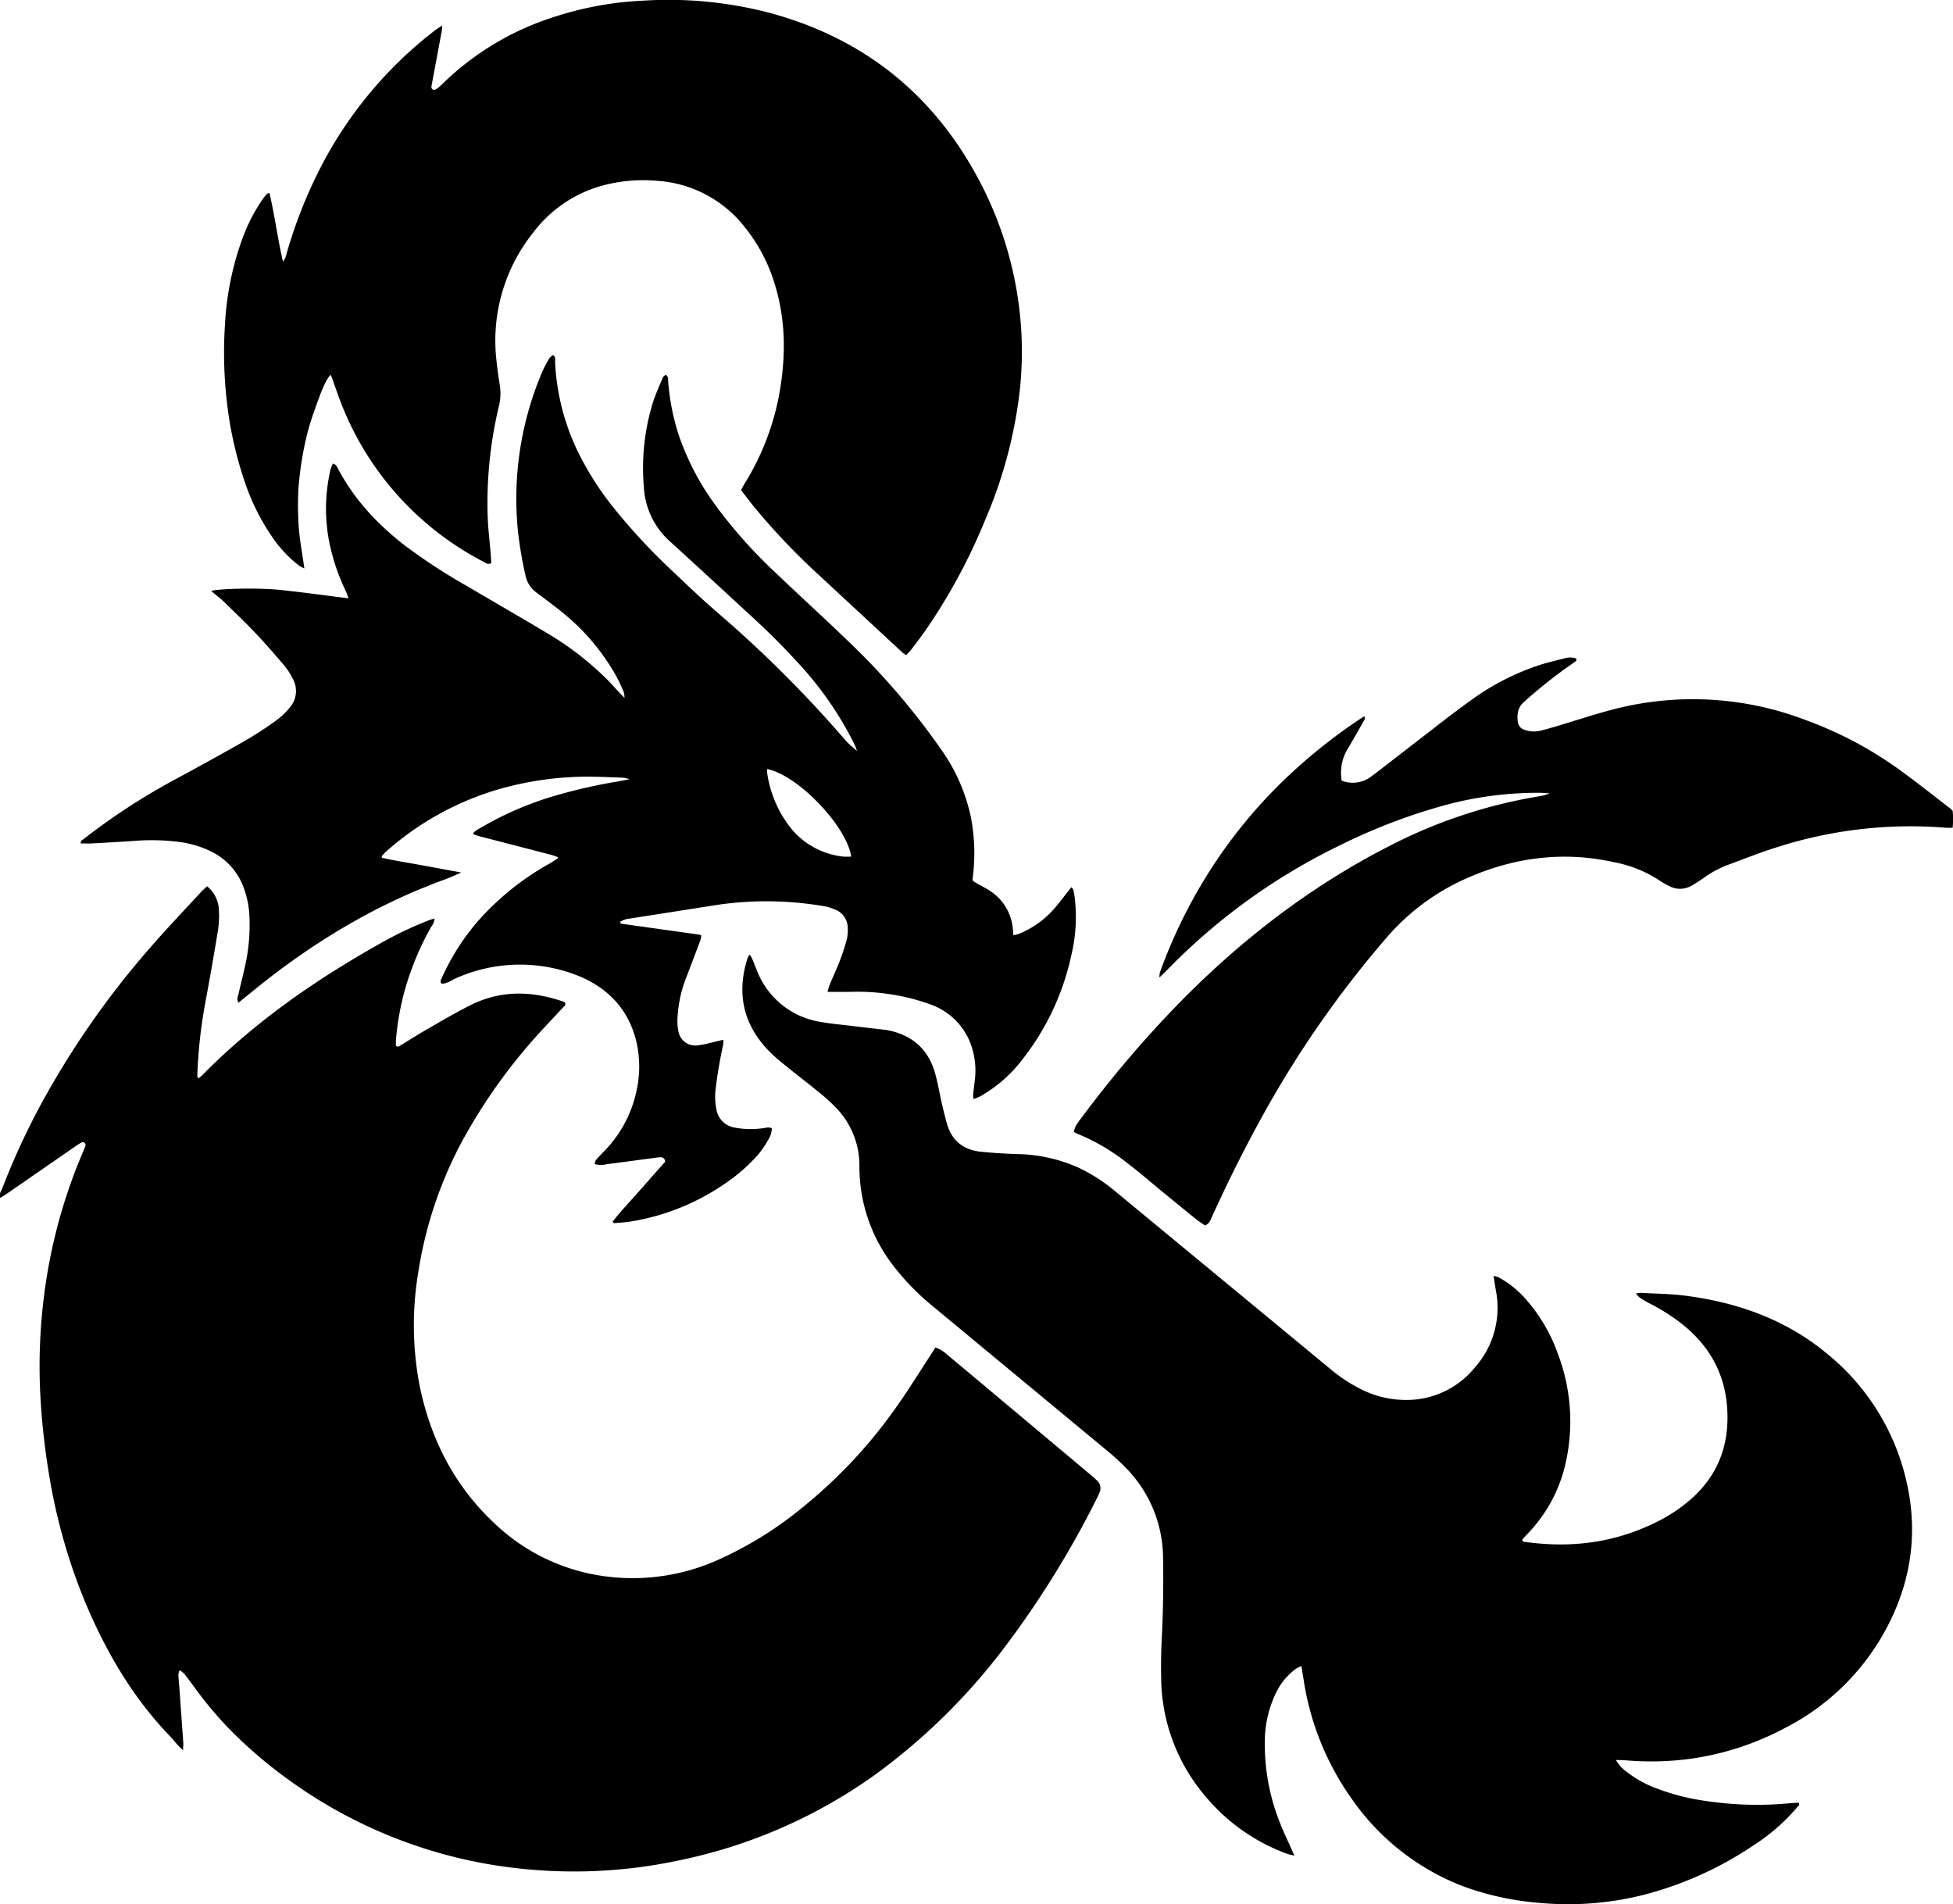 <svg id="Layer_1" data-name="Layer 1" xmlns="http://www.w3.org/2000/svg" viewBox="0 0 483.49 471.34"><title>D&amp;amp;D</title><path d="M120.36,594.21c-.65-.61-.94-.85-1.19-1.13-.83-.92-1.61-1.88-2.47-2.77-8.87-9.33-15.25-20.24-20.27-32A142.68,142.68,0,0,1,87,524.88,173.91,173.91,0,0,1,85,506a137.87,137.87,0,0,1,1-24.79,132.33,132.33,0,0,1,9.64-35.26,10.79,10.79,0,0,0,.58-1.52.76.76,0,0,0-.27-.58.73.73,0,0,0-.62-.14,18.08,18.08,0,0,0-1.77,1.11L77.11,456.19c-.63.44-1.27.85-2,1.3-.38-1,.19-1.62.45-2.3a181.15,181.15,0,0,1,9.83-21.27,214.38,214.38,0,0,1,26.82-38.37c4.06-4.68,8.34-9.16,12.53-13.72.46-.5,1-.94,1.56-1.48a7.92,7.92,0,0,1,2.92,5.91,23.34,23.34,0,0,1-.24,5.08q-1.5,9.17-3.21,18.29a121.9,121.9,0,0,0-1.9,17.76c0,.12.12.25.26.53a10.37,10.37,0,0,0,.86-.69c13.37-13.6,28.9-24.25,45.49-33.46a91.57,91.57,0,0,1,10.72-5c.41-.17.84-.27,1.41-.44a3.61,3.61,0,0,1-.8,2,71.22,71.22,0,0,0-6.77,16.49,67.82,67.82,0,0,0-2,11.66c0,.46,0,.92,0,1.35.51.47.89.06,1.25-.16,2.05-1.23,4.07-2.54,6.15-3.73,3.62-2.08,7.22-4.22,10.94-6.1,7.58-3.83,15.37-3.64,23.22-.89.14,0,.23.19.36.3.17.56-.29.82-.58,1.13-1.41,1.54-2.85,3.06-4.27,4.59a137.43,137.43,0,0,0-20.23,27.68,101,101,0,0,0-11.26,33,79.31,79.31,0,0,0,.31,28.41c2.7,13.08,8.5,24.53,18.27,33.76A48.89,48.89,0,0,0,223.7,551,51.64,51.64,0,0,0,253,547a92.61,92.61,0,0,0,20.84-13,122.11,122.11,0,0,0,23.2-24.9c2.91-4.1,5.55-8.39,8.3-12.6.42-.63.82-1.28,1.26-2a8.68,8.68,0,0,1,3,1.87q5.27,4.38,10.52,8.79,12.38,10.37,24.74,20.74c.59.49,1.19,1,1.73,1.54a2.56,2.56,0,0,1,.63,3q-.25.64-.57,1.26a236.86,236.86,0,0,1-22.95,37.07,152.85,152.85,0,0,1-32,31.48,127.4,127.4,0,0,1-49,21.32,124,124,0,0,1-36.26,2.19,118.74,118.74,0,0,1-58.85-21.44,112.73,112.73,0,0,1-16.08-13.67,92.22,92.22,0,0,1-8.18-9.79c-.87-1.19-1.74-2.37-2.65-3.53a7.76,7.76,0,0,0-1.17-.94,3.72,3.72,0,0,0-.31,1c0,1.08.15,2.16.23,3.24q.5,7.07,1,14.14C120.38,593.11,120.36,593.41,120.36,594.21Z" transform="translate(-75.03 -160.97)"/><path d="M475.08,596.63a9,9,0,0,0,2.58,2.87,27,27,0,0,0,7.06,4A55.21,55.21,0,0,0,497,606.72a85.33,85.33,0,0,0,21.3.6c.69-.07,1.38-.08,2-.11.34.52,0,.77-.26,1a48.39,48.39,0,0,1-10.77,9.46,88.2,88.2,0,0,1-27.6,12.41A76.71,76.71,0,0,1,456.14,632a71.38,71.38,0,0,1-18.77-4.06,59.55,59.55,0,0,1-27.73-21.74,68.54,68.54,0,0,1-11.88-29.44c-.17-1.06-.35-2.13-.55-3.35a7.3,7.3,0,0,0-1.28.58,16,16,0,0,0-5,6,27.84,27.84,0,0,0-2.78,12.12A52.58,52.58,0,0,0,392,612.44c.75,1.95,1.68,3.82,2.52,5.73l.95,2.12a15.21,15.21,0,0,1-1.75-.42,47.59,47.59,0,0,1-20.28-14.26,45.64,45.64,0,0,1-10.94-29c-.1-3.71,0-7.44.19-11.14.31-6.35.38-12.69.27-19A32,32,0,0,0,353.43,524a51.71,51.71,0,0,0-3.93-3.61q-21.71-18-43.45-36a60.59,60.59,0,0,1-9.87-10.12,39.89,39.89,0,0,1-8.39-24.6,20.56,20.56,0,0,0-6.12-14.83,51.08,51.08,0,0,0-4.33-3.85c-2.94-2.39-6-4.69-8.89-7.1a34.15,34.15,0,0,1-3.74-3.47c-5.88-6.5-7.25-14-4.62-22.24a2.21,2.21,0,0,1,.18-.42c.08-.13.17-.25.36-.5a7.46,7.46,0,0,1,.6,1c.42,1,.78,2,1.21,3a20.26,20.26,0,0,0,16,12.71c2.58.47,5.22.65,7.83,1l7.84.91.46.06c6.22,1.16,10.32,4.72,12,10.86.66,2.38,1.06,4.83,1.61,7.24.4,1.74.81,3.47,1.31,5.18,1.22,4.2,4.14,6.42,8.41,6.85,2.93.29,5.86.47,8.8.57a39,39,0,0,1,15.1,3.26,42,42,0,0,1,9.37,6l53,43.77a38.72,38.72,0,0,0,7.92,5.24,24.55,24.55,0,0,0,10.5,2.59,21.8,21.8,0,0,0,17.7-8.19,22.24,22.24,0,0,0,5.07-18.87c-.19-1.13-.36-2.27-.58-3.63a6.33,6.33,0,0,1,1.16.3,24.14,24.14,0,0,1,7,5.66A41,41,0,0,1,460.67,496a47,47,0,0,1,1.79,27.84,36.68,36.68,0,0,1-9.46,17c-.41.43-.8.89-1.16,1.3.24.59.68.5,1,.54,11.09,1.51,21.77.2,31.89-4.77a38.68,38.68,0,0,0,9.93-6.78c6.29-6.09,8.62-13.59,7.91-22.16-.68-8.35-4.57-15-11-20.16a49.29,49.29,0,0,0-8.22-5.23c-.82-.42-1.61-.91-2.39-1.41a6.9,6.9,0,0,1-.92-1,7.46,7.46,0,0,1,1.1-.18c3.71.22,7.44.23,11.12.71,13.07,1.68,25.14,6,35.34,14.57a56.9,56.9,0,0,1,19.36,31.22c3.16,13.51,1,26.3-5.88,38.29a58.72,58.72,0,0,1-24.29,23,70.25,70.25,0,0,1-22.82,7.49,73,73,0,0,1-16.91.4Z" transform="translate(-75.03 -160.97)"/><path d="M226.72,463.34c2-2.6,4.33-5,6.5-7.47s4.41-5,6.49-7.35c-.14-.88-.59-1.1-1.19-1.09a11.18,11.18,0,0,0-1.15.11c-4,.53-8,1.09-12,1.59a6.27,6.27,0,0,1-3.11,0,3,3,0,0,1,.29-1c.65-.77,1.36-1.48,2.06-2.21a30.24,30.24,0,0,0,8-14.94,27.51,27.51,0,0,0,0-12c-1.79-7.64-6.46-12.91-13.52-16.09a38.92,38.92,0,0,0-32,.61,5.83,5.83,0,0,1-2.68,1c-.53-.53-.23-.94-.05-1.35a56.62,56.62,0,0,1,9.22-14.43,67.44,67.44,0,0,1,17.52-14c.66-.38,1.3-.81,1.95-1.22.05,0,.05-.14.13-.35-.56-.19-1.11-.42-1.67-.57L193.84,368c-.57-.15-1.12-.38-1.72-.58.43-.89,1.22-1.12,1.86-1.51a81.11,81.11,0,0,1,18.94-8.11,132,132,0,0,1,14.71-3.33c.91-.15,1.81-.34,3.27-.62a11.18,11.18,0,0,0-1.64-.38c-3.48-.1-7-.32-10.44-.23a80,80,0,0,0-20.37,3.11,72.42,72.42,0,0,0-28,15.56,8.94,8.94,0,0,0-.91,1s0,.13,0,.38c3.15.73,6.42,1.21,9.66,1.81l10,1.84a60.72,60.72,0,0,1-6.35,2.56c-1.93.82-3.89,1.55-5.8,2.38s-3.95,1.78-5.9,2.72-3.74,1.86-5.58,2.85-3.8,2.1-5.66,3.2-3.58,2.16-5.34,3.29-3.62,2.38-5.4,3.62-3.41,2.41-5.09,3.67-3.44,2.62-5.14,4-3.22,2.6-4.88,3.95a2.09,2.09,0,0,1-.05-1.87c.49-2.19,1.05-4.37,1.54-6.56a46.55,46.55,0,0,0,1.18-13.82,23.26,23.26,0,0,0-1.33-6.11,16,16,0,0,0-7.95-9,25.22,25.22,0,0,0-8.18-2.46,54.61,54.61,0,0,0-11.36-.21q-5.2.34-10.43.61c-.82,0-1.65,0-2.43,0-.17-.67.29-.8.56-1A160.88,160.88,0,0,1,118.21,354c5.92-3.2,11.82-6.44,17.67-9.78a87.84,87.84,0,0,0,7.57-4.95,17.49,17.49,0,0,0,3.18-3,6.23,6.23,0,0,0,.84-7.36,16.86,16.86,0,0,0-2-3.12c-2.3-2.71-4.64-5.4-7.09-8-2.6-2.75-5.35-5.37-8.06-8-.65-.64-1.41-1.19-2.12-1.79l-.89-.76c2-.58,11.75-.8,17-.25,5.6.58,11.18,1.36,17,2.09-.28-.74-.44-1.3-.69-1.82a51.32,51.32,0,0,1-4.16-12.52,42.74,42.74,0,0,1,.39-17.52,9.88,9.88,0,0,1,.59-1.5,2.68,2.68,0,0,1,.71.36,3.6,3.6,0,0,1,.49.77c4,7.64,9.69,13.76,16.42,19A143.5,143.5,0,0,0,190.56,306c6.47,3.81,13,7.56,19.42,11.4a75.46,75.46,0,0,1,15.76,12.18c.92.94,1.78,1.94,2.68,2.9.3.33.63.65,1.22,1.24a6.29,6.29,0,0,0-.17-1.39c-.56-1.28-1.1-2.56-1.77-3.78a54,54,0,0,0-12.82-15.47c-1.77-1.5-3.66-2.86-5.49-4.28-.56-.42-1.14-.81-1.68-1.25a6.9,6.9,0,0,1-2.56-4,96.18,96.18,0,0,1-1.93-11.44,80.08,80.08,0,0,1,6.12-39.27,25.62,25.62,0,0,1,1.76-3.26,3.84,3.84,0,0,1,.85-.72c.71.52.48,1.19.5,1.76a56.92,56.92,0,0,0,5.13,21.07,73.71,73.71,0,0,0,9.19,14.75,149.64,149.64,0,0,0,14.85,16c3.7,3.52,7.4,7.05,11.28,10.37a300.3,300.3,0,0,1,30.75,30.62,24.26,24.26,0,0,0,3.53,3.4,13.32,13.32,0,0,0-.52-1.42A85.51,85.51,0,0,0,274,326.59a186.32,186.32,0,0,0-13.59-13.66c-6.49-6-13-12-19.49-17.91a19.38,19.38,0,0,1-6.49-13.46,55.09,55.09,0,0,1,2.21-20.89c.7-2.13,1.62-4.18,2.48-6.25.12-.29.48-.48.7-.69.72.45.58,1,.62,1.54a56.6,56.6,0,0,0,2.7,13.63,65.38,65.38,0,0,0,9.19,17.38A121.2,121.2,0,0,0,267,302.71c5.93,5.66,12,11.19,17.92,16.88a177.27,177.27,0,0,1,23.25,27.1,45,45,0,0,1,7.15,16.25,46.43,46.43,0,0,1,.58,14.78c0,.31-.08.62-.11.92a1.9,1.9,0,0,0,.1.4c.34.2.78.48,1.23.74,1,.57,2.06,1.08,3,1.72a12.38,12.38,0,0,1,5.63,9.19c.06.53.1,1.07.16,1.77a8.17,8.17,0,0,0,1.33-.31,23.24,23.24,0,0,0,8.5-5.94c1.25-1.37,2.34-2.88,3.5-4.33.33-.4.65-.82,1-1.29.6.42.54,1,.67,1.47a10.69,10.69,0,0,1,.21,1.38,40.43,40.43,0,0,1-.94,14.29,63.23,63.23,0,0,1-12.12,25.59,34.21,34.21,0,0,1-9.25,8.37A9,9,0,0,1,316,433a8.82,8.82,0,0,1-.05-1.2c.12-1.15.27-2.31.41-3.46a19.08,19.08,0,0,0-.52-7.37,16.45,16.45,0,0,0-10.2-11.27A50.52,50.52,0,0,0,294.85,407a51.39,51.39,0,0,0-9.27-.51c-1.84,0-3.68,0-5.69,0,.2-.67.3-1.19.5-1.67.84-2,1.76-4,2.54-6,.66-1.73,1.24-3.5,1.73-5.29a9.76,9.76,0,0,0,.24-2.76,4.91,4.91,0,0,0-3.2-4.69,12.58,12.58,0,0,0-2.89-.83,84.14,84.14,0,0,0-26.36-.27l-21.55,3.38a4.78,4.78,0,0,0-2.32.8,1.1,1.1,0,0,0,.06.31.23.23,0,0,0,.15.14l19.52,2.74c.07,0,.13.07.33.19a7.39,7.39,0,0,1-.24,1.23q-1.83,4.89-3.71,9.76a31.8,31.8,0,0,0-1.93,9.28,12.44,12.44,0,0,0,.22,3.45,4.22,4.22,0,0,0,4.77,3.47,23.1,23.1,0,0,0,3-.58c1-.24,2.09-.51,3.32-.81a5.56,5.56,0,0,1,0,1.2,109.29,109.29,0,0,0-1.9,11.21,15.77,15.77,0,0,0,.22,4.85,5.41,5.41,0,0,0,4.23,4.43,21.21,21.21,0,0,0,7.15.23c.76-.06,1.52-.41,2.33,0a5.31,5.31,0,0,1-.87,2.81,22,22,0,0,1-3.71,5,43.29,43.29,0,0,1-7.5,6.21,56.92,56.92,0,0,1-23.15,9.1c-1.29.19-2.59.25-3.9.37Zm38.22-112a4.62,4.62,0,0,0,0,.9,28.52,28.52,0,0,0,6,13.88A19.39,19.39,0,0,0,283.71,373a15.7,15.7,0,0,0,2.06,0C284.57,365.35,272.47,352.78,264.94,351.34Z" transform="translate(-75.03 -160.97)"/><path d="M150.38,301.68a9.73,9.73,0,0,1-1.28-.68,30.38,30.38,0,0,1-6.26-6.5,54.84,54.84,0,0,1-7.36-14.69,93.18,93.18,0,0,1-4.39-20.38,105.39,105.39,0,0,1-.38-17.85,73.39,73.39,0,0,1,4.57-22.2,41.81,41.81,0,0,1,5-9.4,11.1,11.1,0,0,1,.89-1.06c.09-.09.28-.09.57-.17,1.3,5.54,2,11.19,3.35,17a4.87,4.87,0,0,0,.9-2.05A117.34,117.34,0,0,1,154,203.19a101.28,101.28,0,0,1,28.79-34.76c.47-.37,1-.68,1.72-1.16-.06.69-.07,1.12-.15,1.54-.8,4.34-1.62,8.68-2.42,13-.08.44-.27,1,.2,1.29s1-.09,1.41-.44c.57-.52,1.14-1,1.7-1.58a69.36,69.36,0,0,1,26.3-15.7,83.09,83.09,0,0,1,22.74-4.25,98.75,98.75,0,0,1,31.52,3.09c24,6.55,41.48,21.13,52.62,43.33A90.93,90.93,0,0,1,327,234.65a89,89,0,0,1,.39,23.85,114.24,114.24,0,0,1-8.5,31.25A143.6,143.6,0,0,1,304,317.23c-1.12,1.57-2.3,3.11-3.47,4.65-.32.42-.71.78-1.13,1.24a4.89,4.89,0,0,1-.82-.51q-10.32-9.54-20.61-19.1a167.37,167.37,0,0,1-16.32-17.15c-1.06-1.32-2.08-2.68-3.16-4.07.33-.61.59-1.15.91-1.67A63.76,63.76,0,0,0,268,258.21c1.59-9,1.58-18-1.16-26.88A41.81,41.81,0,0,0,259.25,217a30,30,0,0,0-21.83-11.29A38.36,38.36,0,0,0,223.85,207a32.06,32.06,0,0,0-16.91,11.66,42.76,42.76,0,0,0-9.05,31.09c.2,2.15.52,4.3.85,6.44a13.26,13.26,0,0,1-.14,5.06,103.37,103.37,0,0,0-2.83,27.87c.12,2.86.47,5.7.71,8.56.07.91.12,1.82.17,2.65-.84.53-1.34,0-1.84-.26a74.7,74.7,0,0,1-36.26-41.81c-.45-1.23-.87-2.48-1.32-3.71-.09-.26-.23-.51-.38-.83-1.25,1.53-2.09,3.48-4,8.93a62,62,0,0,0-2.63,9.62,83.14,83.14,0,0,0-1.31,9.65,75.4,75.4,0,0,0,.12,10C149.3,295.08,149.9,298.26,150.38,301.68Z" transform="translate(-75.03 -160.97)"/><path d="M373.35,464.31c-.77-.54-1.56-1-2.28-1.6q-4.87-3.94-9.71-7.93c-2.4-2-4.75-4-7.2-5.87a51.07,51.07,0,0,0-12.36-7.28c-.28-.11-.54-.29-.94-.5a7.48,7.48,0,0,1,.5-1.47,16.36,16.36,0,0,1,1.19-1.71,279.23,279.23,0,0,1,24.83-29.14c15.16-15.38,32.09-28.41,51.35-38.29A124.85,124.85,0,0,1,456,358.09a9.4,9.4,0,0,0,2.67-.76c-.74,0-1.47-.1-2.21-.11a87.77,87.77,0,0,0-23.86,3.1,143,143,0,0,0-25.55,9.75,151.82,151.82,0,0,0-43.12,31.05c-.53.55-1.08,1.06-1.86,1.82a5.25,5.25,0,0,1,.09-1.2,126.62,126.62,0,0,1,12.34-25.17A123.15,123.15,0,0,1,395,352.08a134.7,134.7,0,0,1,17.72-13.79c.45.49.12.81-.06,1.12-1.38,2.42-2.74,4.85-4.17,7.24a11.32,11.32,0,0,0-1.3,7.57,7.6,7.6,0,0,0,7.26-1c4.44-3.36,8.82-6.81,13.24-10.2,3.87-3,7.69-6,11.66-8.83a61.4,61.4,0,0,1,17.11-8.7c1.92-.59,3.88-1.07,5.83-1.53a4.7,4.7,0,0,1,2.92,0c.25.55-.13.73-.44.94A124.66,124.66,0,0,0,453.12,334c-.24.2-.44.44-.68.63-1.65,1.32-1.89,3.1-1.66,5a2.3,2.3,0,0,0,1.68,2,6.9,6.9,0,0,0,4.12.17c1.42-.37,2.83-.77,4.24-1.19,4.22-1.27,8.42-2.65,12.67-3.8a78.31,78.31,0,0,1,48.8,2.49,95.39,95.39,0,0,1,23.27,12.42c4.12,3,8.13,6.19,12.19,9.3a8,8,0,0,1,.68.64,19.91,19.91,0,0,1,0,4.22c-.62,0-1.08,0-1.52,0a108.09,108.09,0,0,0-42.38,4.94c-4,1.25-7.86,2.82-11.79,4.26a25.09,25.09,0,0,0-5.9,3.18,31.16,31.16,0,0,1-3.15,2,5.6,5.6,0,0,1-5.36.07,16.64,16.64,0,0,1-2.22-1.25,30.85,30.85,0,0,0-11.53-4.69c-12.62-2.8-24.77-1.19-36.5,4a56,56,0,0,0-19.79,14.68,258.25,258.25,0,0,0-31.61,45.77c-4.16,7.6-8,15.37-11.59,23.27C374.7,462.91,374.55,463.81,373.35,464.31Z" transform="translate(-75.03 -160.97)"/></svg>